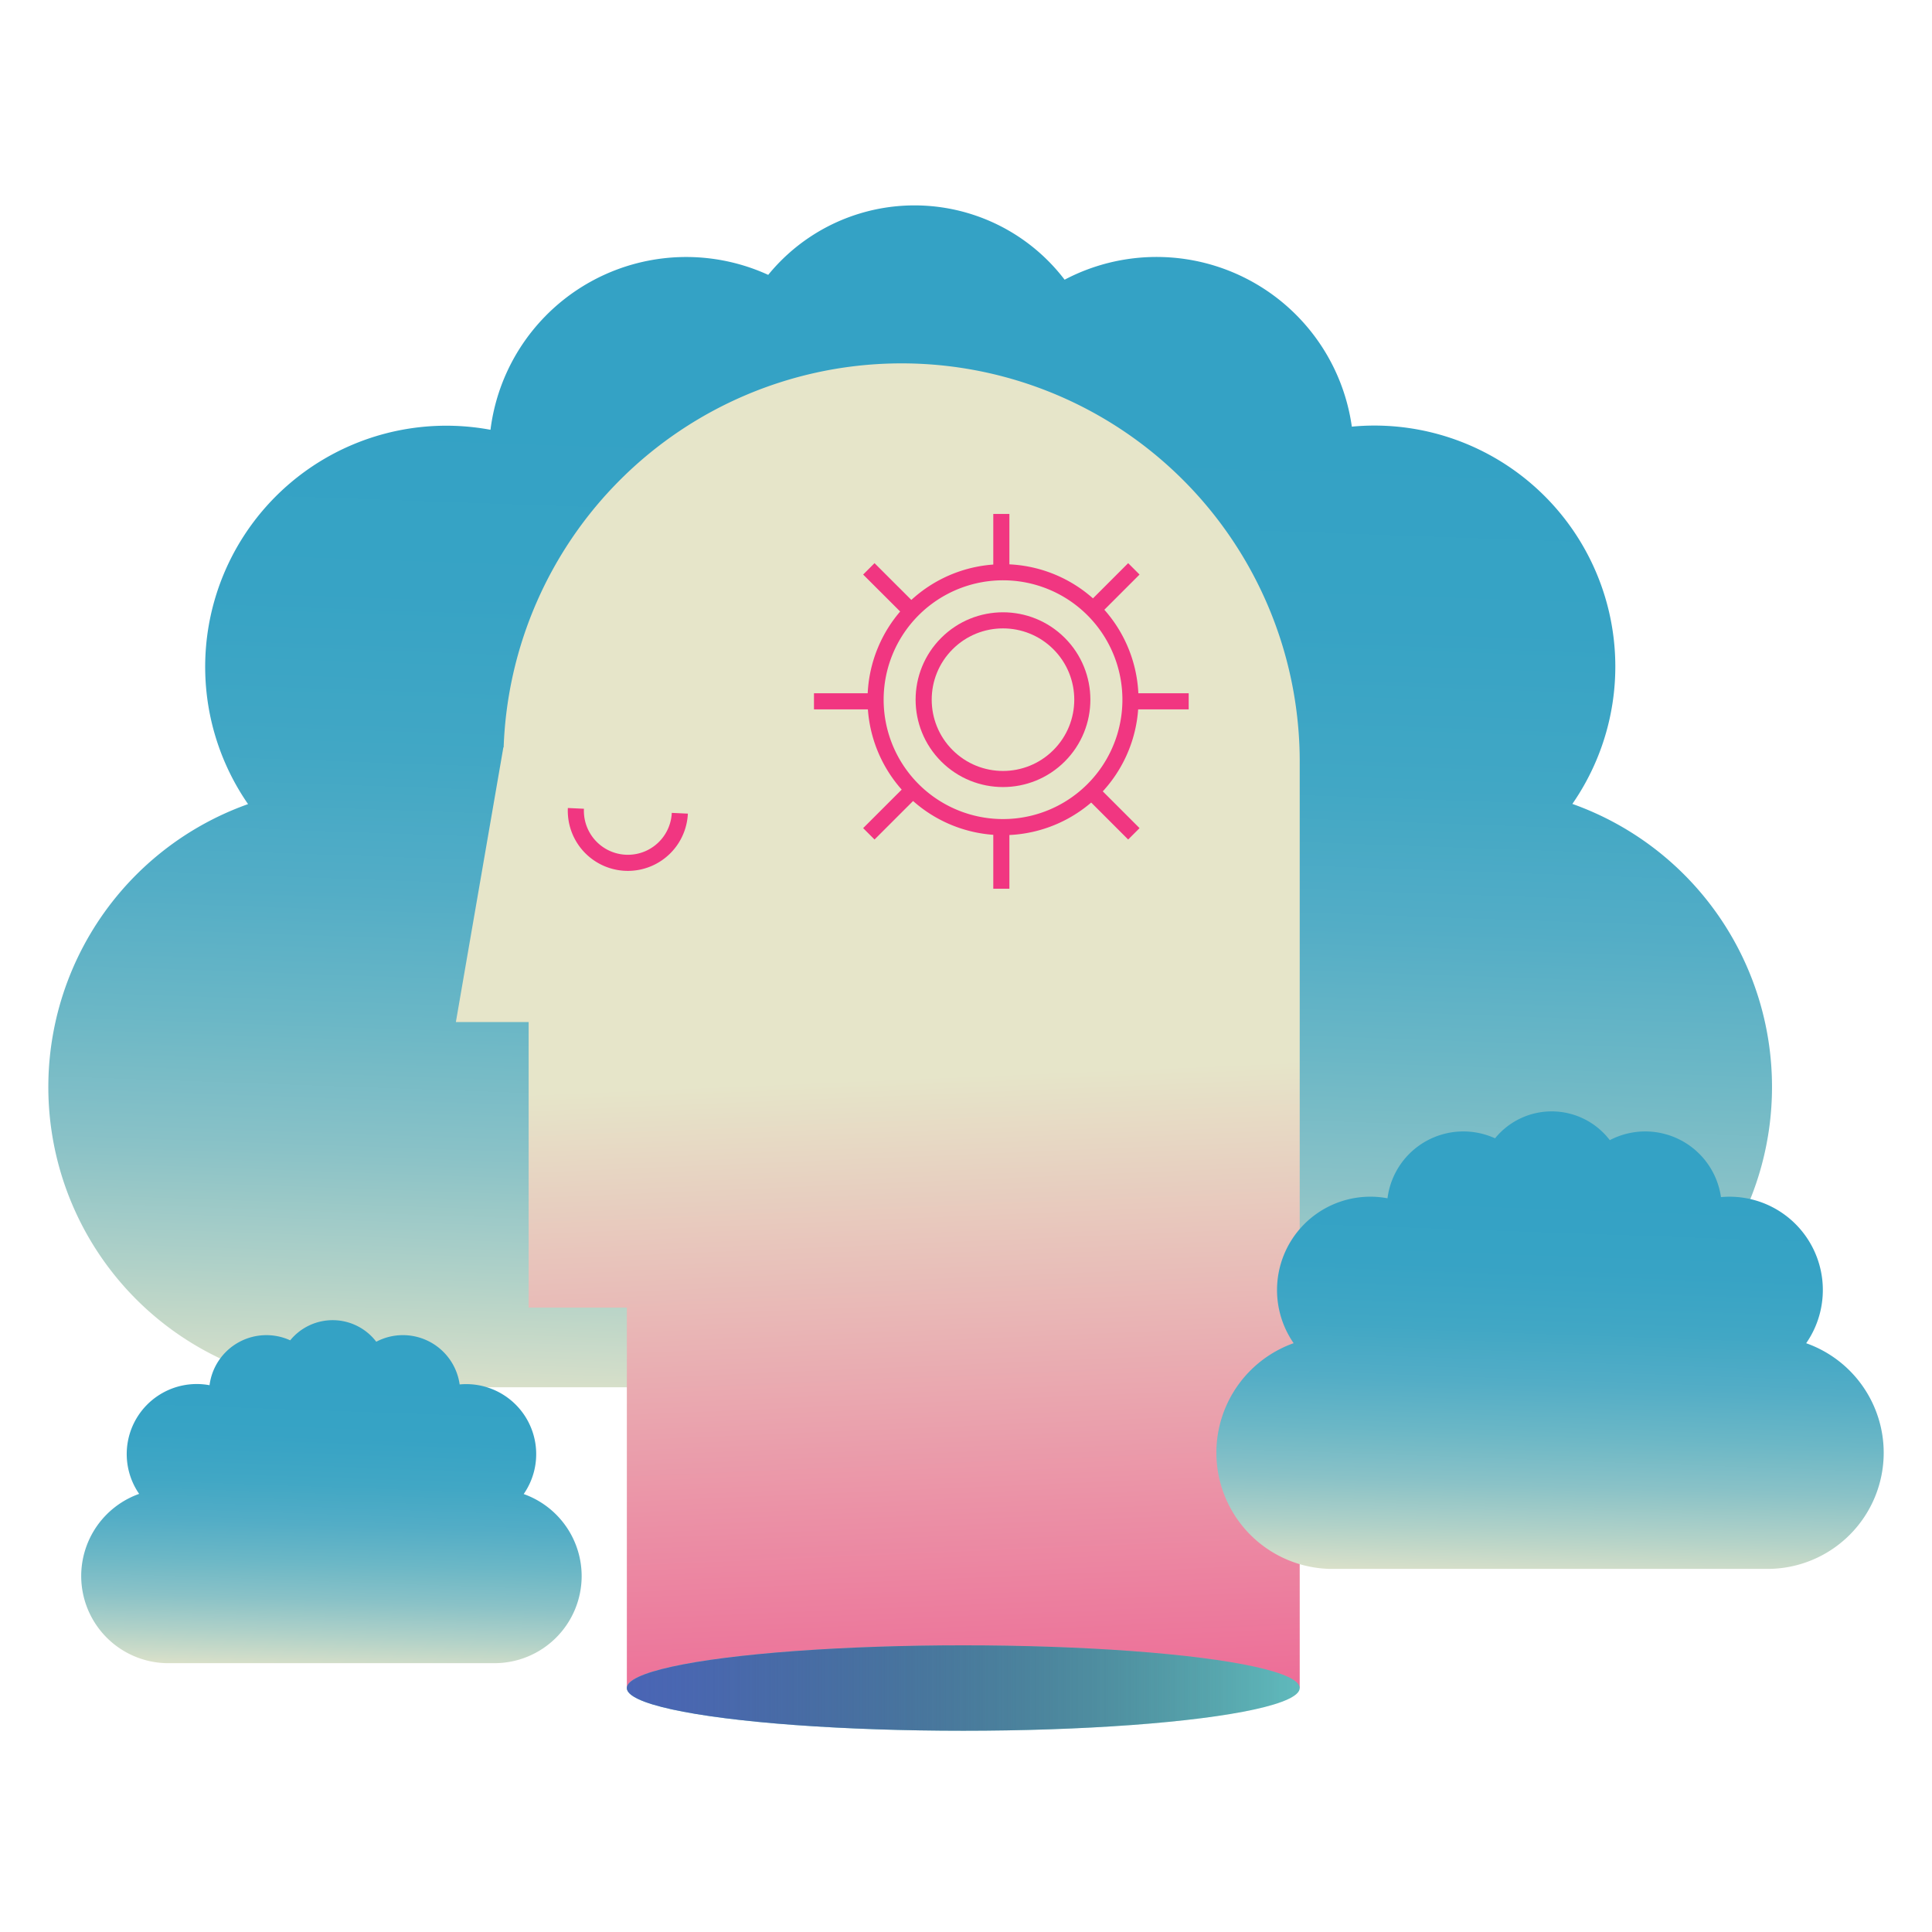 <svg id="Capa_1" data-name="Capa 1" xmlns="http://www.w3.org/2000/svg" xmlns:xlink="http://www.w3.org/1999/xlink" viewBox="0 0 480 480"><defs><style>.cls-1{fill:url(#Degradado_sin_nombre_11);}.cls-2{fill:url(#Degradado_sin_nombre_159);}.cls-3{fill:#68cccc;}.cls-4{fill:url(#Degradado_sin_nombre_92);}.cls-5{fill:none;stroke:#f13681;stroke-miterlimit:10;stroke-width:4px;}.cls-6{fill:url(#Degradado_sin_nombre_11-2);}.cls-7{fill:url(#Degradado_sin_nombre_11-3);}</style><linearGradient id="Degradado_sin_nombre_11" x1="223.12" y1="355.98" x2="231.9" y2="106.49" gradientUnits="userSpaceOnUse"><stop offset="0" stop-color="#e6e5c9"/><stop offset="0.02" stop-color="#dce1c9"/><stop offset="0.14" stop-color="#b0d1c8"/><stop offset="0.26" stop-color="#8ac2c7"/><stop offset="0.39" stop-color="#6bb7c6"/><stop offset="0.52" stop-color="#53adc6"/><stop offset="0.66" stop-color="#41a7c5"/><stop offset="0.82" stop-color="#37a3c5"/><stop offset="1" stop-color="#34a2c5"/></linearGradient><linearGradient id="Degradado_sin_nombre_159" x1="230.08" y1="505.31" x2="220.08" y2="267.86" gradientUnits="userSpaceOnUse"><stop offset="0" stop-color="#f13681"/><stop offset="0.18" stop-color="#ef4f8b"/><stop offset="0.55" stop-color="#eb91a6"/><stop offset="1" stop-color="#e6e5c9"/></linearGradient><linearGradient id="Degradado_sin_nombre_92" x1="155.73" y1="419.39" x2="322.91" y2="419.39" gradientUnits="userSpaceOnUse"><stop offset="0" stop-color="#4a65b6"/><stop offset="0.13" stop-color="#465fab" stop-opacity="0.92"/><stop offset="0.37" stop-color="#3b4e8e" stop-opacity="0.72"/><stop offset="0.71" stop-color="#29335f" stop-opacity="0.4"/><stop offset="1" stop-color="#181a33" stop-opacity="0.1"/></linearGradient><linearGradient id="Degradado_sin_nombre_11-2" x1="81.46" y1="416.49" x2="84.01" y2="344.05" xlink:href="#Degradado_sin_nombre_11"/><linearGradient id="Degradado_sin_nombre_11-3" x1="383.91" y1="394.18" x2="387.31" y2="297.6" xlink:href="#Degradado_sin_nombre_11"/></defs><title>Iconoss</title><path class="cls-1" d="M440.25,270.07a74.58,74.58,0,0,1-74.58,74.59h-279c-.5,0-1,0-1.51,0A74.6,74.6,0,0,1,61.63,199.78a59.91,59.91,0,0,1,60.23-93,49,49,0,0,1,69-38.49,46.9,46.9,0,0,1,73.64,1.2A49,49,0,0,1,335.86,106c1.84-.18,3.71-.27,5.6-.27a59.88,59.88,0,0,1,49.19,94A74.6,74.6,0,0,1,440.25,270.07Z"/><path class="cls-2" d="M322.91,189.29v230.1H155.74V324.86H131.34V253.93H113.26l11.8-68.25h.07a98.92,98.92,0,0,1,197.41-5Q322.92,185,322.91,189.29Z"/><ellipse class="cls-3" cx="239.32" cy="419.39" rx="83.59" ry="10.61"/><ellipse class="cls-4" cx="239.32" cy="419.39" rx="83.59" ry="10.61"/><path class="cls-5" d="M168.9,202.05a12.92,12.92,0,0,1-25.82-1.21"/><path class="cls-5" d="M226.81,151.45a31.66,31.66,0,1,1,0,44.77,31.66,31.66,0,0,1,0-44.77"/><circle class="cls-5" cx="249.19" cy="173.83" r="19.71" transform="translate(-49.93 227.12) rotate(-45)"/><line class="cls-5" x1="226.81" y1="196.22" x2="215.86" y2="207.16"/><line class="cls-5" x1="281.7" y1="141.33" x2="271.58" y2="151.45"/><line class="cls-5" x1="227.32" y1="152.78" x2="215.86" y2="141.33"/><line class="cls-5" x1="281.7" y1="207.16" x2="271.62" y2="197.08"/><line class="cls-5" x1="217.74" y1="174.24" x2="202.23" y2="174.24"/><line class="cls-5" x1="295.33" y1="174.24" x2="280.85" y2="174.24"/><line class="cls-5" x1="248.78" y1="205.49" x2="248.78" y2="220.8"/><line class="cls-5" x1="248.78" y1="127.69" x2="248.78" y2="142.18"/><path class="cls-6" d="M144.51,391.55a21.66,21.66,0,0,1-21.66,21.66H41.39a21.66,21.66,0,0,1-6.82-42.06,17.4,17.4,0,0,1,17.49-27A14.24,14.24,0,0,1,72.1,333a13.62,13.62,0,0,1,21.38.35,14.23,14.23,0,0,1,20.72,10.61c.53-.05,1.08-.08,1.63-.08a17.39,17.39,0,0,1,14.28,27.31A21.66,21.66,0,0,1,144.51,391.55Z"/><path class="cls-7" d="M468,360.92a28.87,28.87,0,0,1-28.87,28.87H330.49a28.88,28.88,0,0,1-9.09-56.08,23.19,23.19,0,0,1,23.32-36,19,19,0,0,1,26.72-14.9,18.15,18.15,0,0,1,28.51.46,19,19,0,0,1,27.62,14.15c.71-.07,1.44-.1,2.17-.1a23.18,23.18,0,0,1,19,36.4A28.88,28.88,0,0,1,468,360.92Z"/></svg>